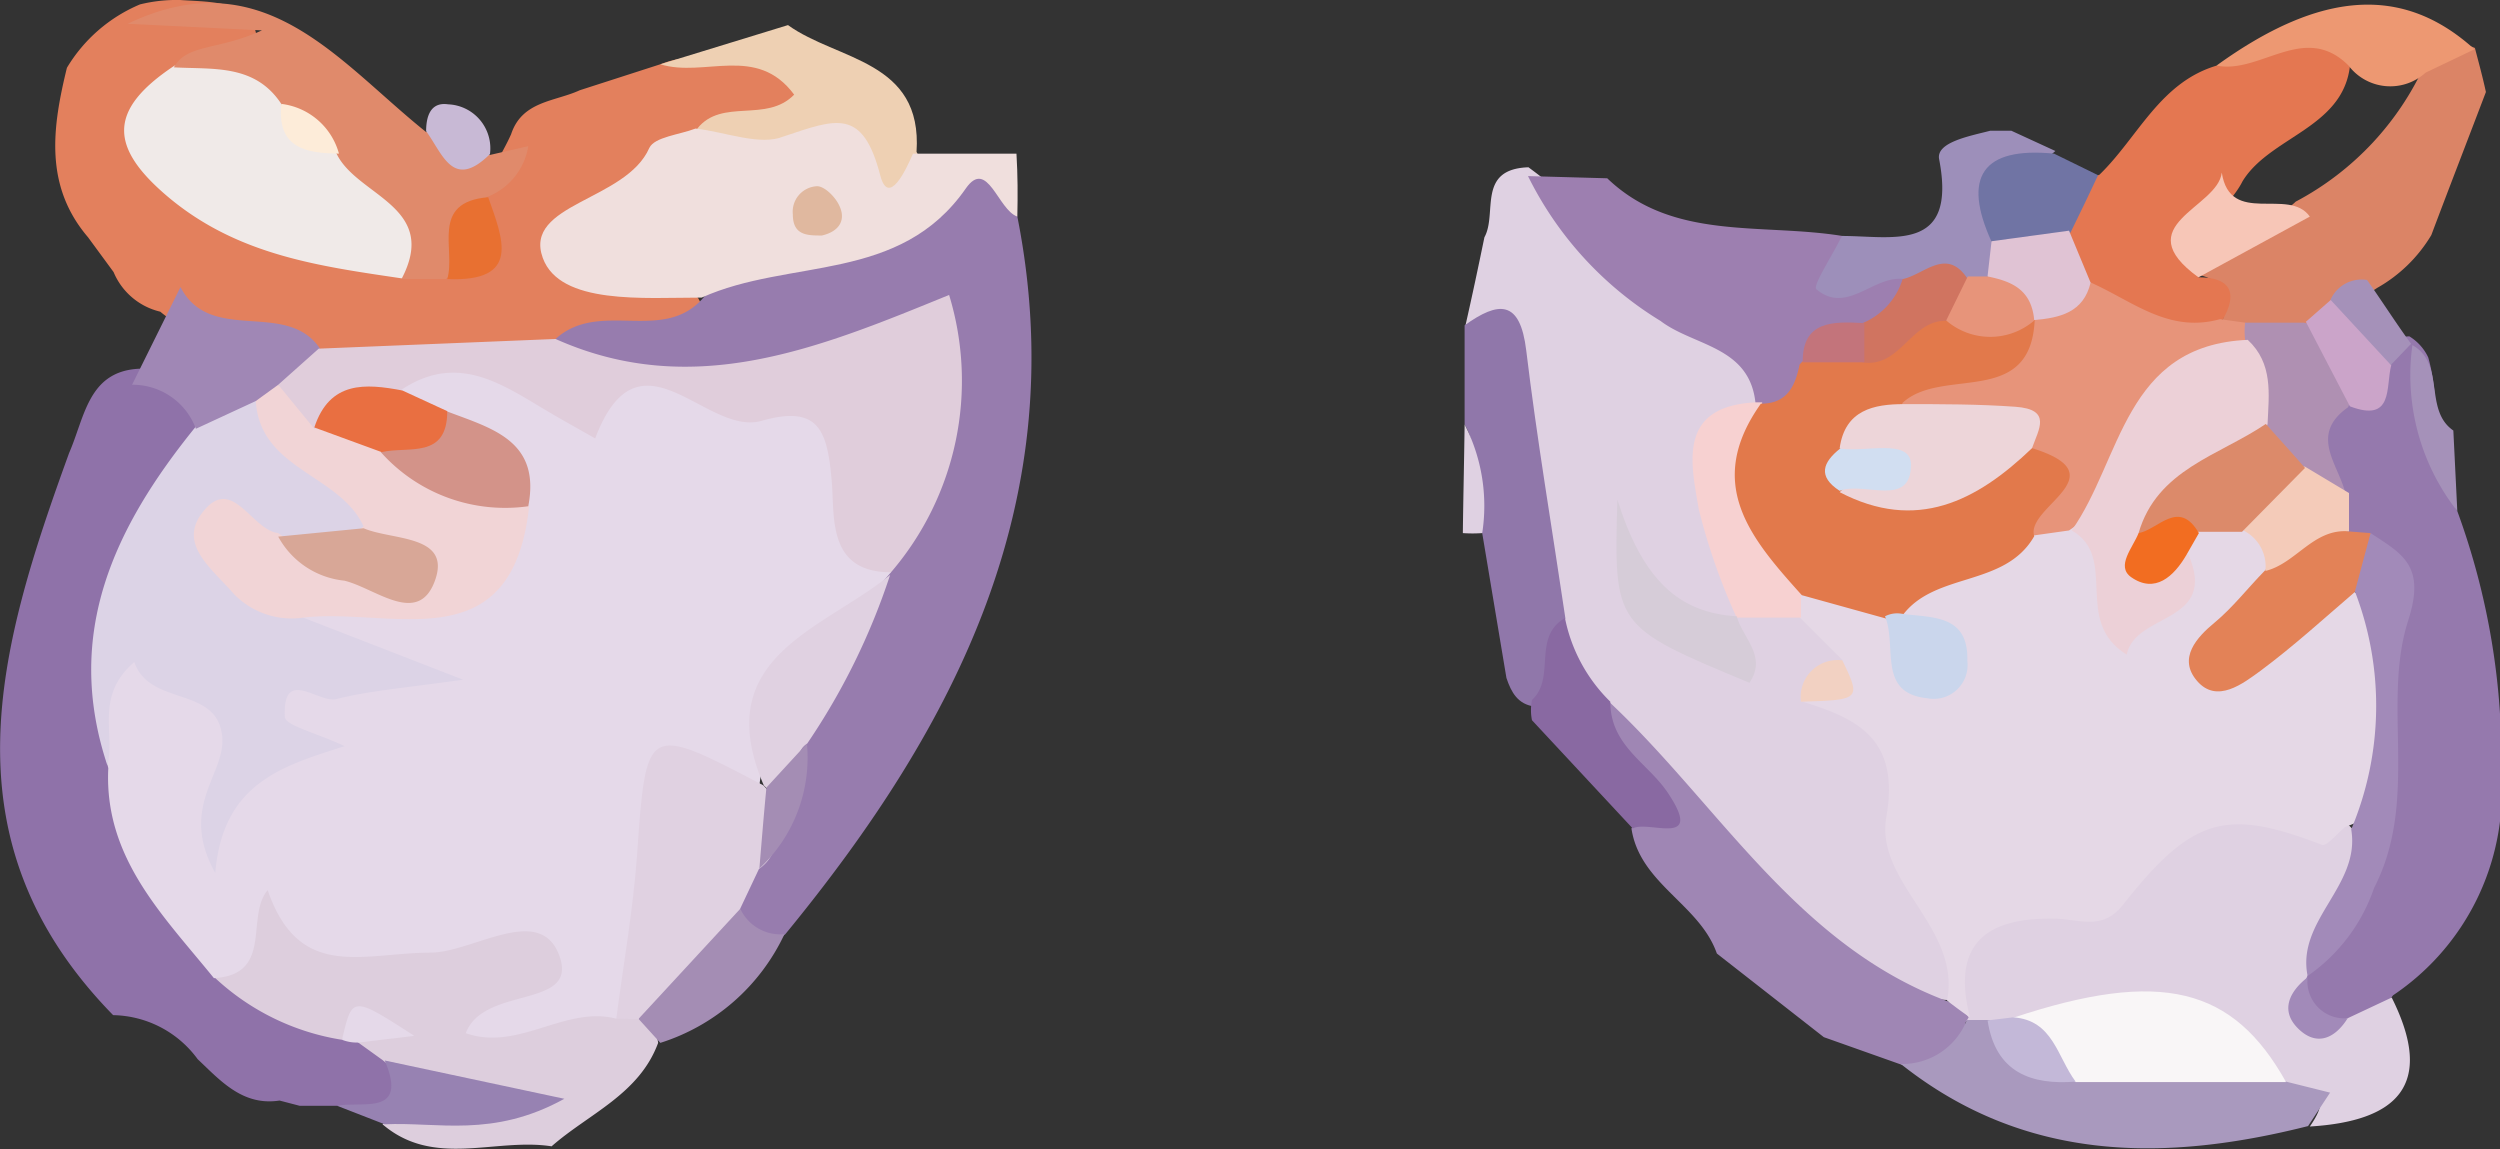 <svg xmlns="http://www.w3.org/2000/svg" viewBox="0 0 56.79 26.1"><rect x="0" y="0" width="56.79" height="26.1" fill="#333333" stroke="none"/><defs><style>.cls-1{fill:#dfd1e2;}.cls-2{fill:#9077aa;}.cls-3{fill:#8f72a9;}.cls-4{fill:#e3805d;}.cls-5{fill:#eed0b3;}.cls-6{fill:#9579ad;}.cls-7{fill:#9f86b4;}.cls-8{fill:#a999be;}.cls-9{fill:#db8466;}.cls-10{fill:#a591b9;}.cls-11{fill:#977cae;}.cls-12{fill:#f0dfdd;}.cls-13{fill:#ddcedd;}.cls-14{fill:#a48db4;}.cls-15{fill:#e5d8e6;}.cls-16{fill:#9d7fb0;}.cls-17{fill:#8969a2;}.cls-18{fill:#f7d1d1;}.cls-19{fill:#d6ccd8;}.cls-20{fill:#f2d1c2;}.cls-21{fill:#e47751;}.cls-22{fill:#9d8fba;}.cls-23{fill:#ed9872;}.cls-24{fill:#7074a4;}.cls-25{fill:#9782b2;}.cls-26{fill:#e5d9e9;}.cls-27{fill:#dcd3e6;}.cls-28{fill:#a087b5;}.cls-29{fill:#e0cddb;}.cls-30{fill:#f0eae8;}.cls-31{fill:#e08a6b;}.cls-32{fill:#e87031;}.cls-33{fill:#c8b9d5;}.cls-34{fill:#a28ab9;}.cls-35{fill:#e38257;}.cls-36{fill:#af90b2;}.cls-37{fill:#f4cbb9;}.cls-38{fill:#cba4c9;}.cls-39{fill:#f9f6f7;}.cls-40{fill:#c3b8d8;}.cls-41{fill:#e7947a;}.cls-42{fill:#f7c6b7;}.cls-43{fill:#e0d1e1;}.cls-44{fill:#e0b89f;}.cls-45{fill:#e2794b;}.cls-46{fill:#ecd0d7;}.cls-47{fill:#dc8a6a;}.cls-48{fill:#cad6ec;}.cls-49{fill:#f26d21;}.cls-50{fill:#d07460;}.cls-51{fill:#c3747b;}.cls-52{fill:#e0c3d4;}.cls-53{fill:#f1d4d6;}.cls-54{fill:#d39389;}.cls-55{fill:#e96f41;}.cls-56{fill:#d8a797;}.cls-57{fill:#fdecd9;}.cls-58{fill:#edd5d9;}.cls-59{fill:#d1def1;}</style></defs><title>shoes2</title><g id="Layer_2" data-name="Layer 2"><g id="Layer_1-2" data-name="Layer 1"><path class="cls-1" d="M33.29,7.39c.15-.66.29-1.32.43-2,.3-.54-.18-1.55,1-1.59,1.63,1.19,2.9,2.84,4.73,3.8A1.17,1.17,0,0,1,40,9.2a2.27,2.27,0,0,0-.69,2.72c.24.64.63,1.29.22,2-1.1.87-1.87.16-2.64-.54,1.38,1.19,1.38,1.19,2.62.54a1.38,1.38,0,0,1,1.24-.23,1.78,1.78,0,0,1,1.19,1c.07.35-.28.71,0,1.06.29.15.8.2.84.4.44,2.2,1.91,4.18,1.51,6.57-2.56-.15-4.3-1.71-5.69-3.6a15,15,0,0,0-2.47-2.8,4,4,0,0,1-1.13-2.16C34.27,12,35.06,9.33,33.29,7.39Z"/><path class="cls-2" d="M34.22,15.4c-.18-1.1-.37-2.19-.55-3.29-.5-.76.06-1.7-.4-2.47,0-.75,0-1.5,0-2.25.77-.55,1.26-.59,1.4.57.24,2,.59,4.06.89,6.09-.53.57.38,1.64-.7,2C34.48,16,34.33,15.73,34.22,15.4Z"/><path class="cls-1" d="M33.27,9.64a4.05,4.05,0,0,1,.4,2.47,3.15,3.15,0,0,1-.44,0C33.24,11.27,33.26,10.46,33.27,9.64Z"/><path class="cls-3" d="M4.49,24.06a2.43,2.43,0,0,0-1.92-1c-3.91-4-2.6-8.36-1-12.77C1.92,9.49,2,8.47,3.1,8.38A1.47,1.47,0,0,1,4.68,9.66c-.88,2.45-2.51,4.71-1.83,7.54a10.11,10.11,0,0,0,2.3,4.51,6.16,6.16,0,0,0,2.7,1.44,2.77,2.77,0,0,1,.6.29,2.38,2.38,0,0,1,.71.77c.3,1.61-.73,1-1.5.91l-.85,0L6.35,25C5.51,25.13,5,24.54,4.49,24.06Z"/><path class="cls-4" d="M2.58,6.18,2,5.39c-1-1.17-.81-2.5-.48-3.85v0A3.53,3.53,0,0,1,3.18.1,3.48,3.48,0,0,1,4.09,0c.68.05,1.59,0,1.73.78S5,1.56,4.54,1.91c-1.48,1-.72,1.88.28,2.55A8.89,8.89,0,0,0,9.05,5.79c.31,0,.62.06.93.07.84-.1.73-.85.92-1.38s.49-.94.71-1.43c.25-.76,1-.74,1.56-1L15,1.46a2.35,2.35,0,0,1,1.17-.14c.82.07,2-.41,2.16.83.1,1-1.15.83-1.81,1.17a5.68,5.68,0,0,0-2.93,2.12C14,6.58,15.77,5.79,16,7.18c-.91,1.14-2.33.55-3.42,1-1.72-.09-3.43.27-5.15,0C6.18,7.84,4.75,8,3.64,7.08A1.53,1.53,0,0,1,2.58,6.18Z"/><path class="cls-5" d="M15.84,2.92c.56-.7,1.57-.12,2.2-.77C17.19,1,16,1.77,15,1.46l2.9-.89c1.12.81,3.06.79,2.92,2.88.39.67-.33,1.35-.49,1.11C19.14,2.91,16.93,4.43,15.84,2.92Z"/><path class="cls-6" d="M55.82,11.61a16.41,16.41,0,0,1,1,6,5.58,5.58,0,0,1-2.46,5,2.08,2.08,0,0,1-1.07.75c-.69.05-1.09-.24-1.13-.95a1.79,1.79,0,0,1,.21-.64,10.74,10.74,0,0,0,1.29-9.15,4.16,4.16,0,0,1-.46-.48,3.6,3.6,0,0,1-.41-.89c-.19-.72-.5-1.46.16-2.12a1.66,1.66,0,0,0,1-1,.92.92,0,0,1,.78-.49,1.11,1.11,0,0,1,.43.48C55.49,9.29,55.18,10.54,55.82,11.61Z"/><path class="cls-1" d="M53.33,23.13l1-.47c1,2,.11,2.81-1.86,2.93.69-1-.34-.59-.62-.8-1.64-2.05-3.87-1.45-6-1.33a2.21,2.21,0,0,1-.68,0l-.32-.1a.86.86,0,0,1-.36-.55c-.15-1.41,0-2.58,1.88-2.44,1.18.1,1.45-1.11,2.2-1.51,1.6-.85,3.39-1.77,5,.12.27,1.3-.66,2.17-1.16,3.2h0C52,23.24,52.29,23.54,53.33,23.13Z"/><path class="cls-7" d="M41.43,23.56,39,21.66c-.39-1.12-1.75-1.58-1.94-2.84.79-1.13-1.6-1.69-.51-2.88,2.49,2.33,4.24,5.5,7.65,6.79a1,1,0,0,1,.52.38l-.07.12c0,1.17-.6,1.26-1.5.94Z"/><path class="cls-8" d="M43.18,24.17a1.58,1.58,0,0,0,1.5-1l.51,0a3,3,0,0,0,2.55.74c1.43,0,2.9-.25,4.19.66l1,.25-.5.76C49.18,26.4,46,26.41,43.18,24.17Z"/><path class="cls-9" d="M56.22,1.09c.08.31.17.63.25,1-.41,1.08-.83,2.16-1.24,3.25A3.35,3.35,0,0,1,54,6.54c-.33.22-.67.41-1,.64a3.2,3.2,0,0,1-.8.46A2.29,2.29,0,0,1,51,7.7a1.25,1.25,0,0,1-.55-.33c.23-.55.1-1-.52-1.13.31-1.14,1.54-1,2.22-1.66a6.62,6.62,0,0,0,2.94-3.13C55.38,1.13,55.73.87,56.22,1.09Z"/><path class="cls-10" d="M54.8,7.84c.76.43.25,1.47.93,1.94l.09,1.83A5,5,0,0,1,54.8,7.84Z"/><path class="cls-11" d="M12.62,7.7c1-.91,2.45.12,3.36-.94s2-1.13,3.12-1.47a4.17,4.17,0,0,0,2.28-1.08c1-1.14,1.38-.1,1.73.71,1.27,6.41-1.38,11.56-5.27,16.3-.52.41-.89.21-1.19-.28a1.57,1.57,0,0,1,.18-1.35,7.1,7.1,0,0,0,1.06-2.7,39.43,39.43,0,0,1,1.9-3.79,6.45,6.45,0,0,1,.31-.58,8.14,8.14,0,0,0,.62-1.3c.31-1.05,1-2.32.19-3.17s-1.72.36-2.64.44C16.33,8.67,14.24,9.81,12.62,7.7Z"/><path class="cls-12" d="M23.11,4.92c-.44-.15-.68-1.34-1.17-.64-1.5,2.16-4,1.58-6,2.48-1.31,0-3.22.17-3.61-.9-.45-1.24,1.89-1.29,2.42-2.5.12-.25.69-.3,1.05-.44.69.08,1.47.4,2,.18C19,2.7,19.6,2.44,20,4c.19.69.58-.14.74-.51l2.35,0C23.12,4,23.12,4.43,23.11,4.92Z"/><path class="cls-13" d="M7.77,23.62a5.48,5.48,0,0,1-2.9-1.42c.22-.6.3-1.24.58-1.82s.66-.93,1-.37c1.34,1.92,3.16.9,4.81.89.7,0,1.58-.28,1.85.6.33,1.06-.61,1.28-1.36,1.58.66-.11,1.24-.53,1.94-.43a2.25,2.25,0,0,1,.67.2,1.1,1.1,0,0,1,.59.84c-.43,1.17-1.58,1.61-2.42,2.35-1.28-.2-2.67.5-3.84-.5a2.23,2.23,0,0,1,1.52-.46,8.23,8.23,0,0,1-1.52-1l-.57-.41c.11-.13.18-.34.12-.36C8.05,23.25,7.91,23.44,7.77,23.62Z"/><path class="cls-14" d="M15,23.69l-.49-.54a2.59,2.59,0,0,1,2.31-2.5,1,1,0,0,0,1,.57A4.67,4.67,0,0,1,15,23.69Z"/><path class="cls-15" d="M44.75,23.11c-.18-.12-.35-.25-.52-.38.32-1.67-1.64-2.67-1.38-4.17.31-1.77-.64-2.24-1.94-2.63.28-.35.81-.44.94-.94l-1-1a.46.46,0,0,1,0-.62,1.76,1.76,0,0,1,1.93.43c.28.36.4.85.88,1.07,0-.43-.48-.59-.59-.95.44-1.45,1.94-1.43,2.93-2.13a2,2,0,0,1,1-.08,1.41,1.41,0,0,1,.93.94c.12.31,0,.88.58.8s.55-.67.71-1.08a1.14,1.14,0,0,1,.73-.66,1.76,1.76,0,0,1,1,0,1.06,1.06,0,0,1,.66,1.11c-.08.65-.58,1.08-.91,1.67,1.16,0,1.85-1.92,3.22-.76.13,1,0,2,.16,3,.09.72.31,1.7-.8,2.05-.18.14-.43.46-.54.41-2.18-.84-2.94-.63-4.52,1.37-.44.55-.9.35-1.47.31C45.41,20.83,44.26,21.21,44.75,23.11Z"/><path class="cls-16" d="M34.71,4l1.8.05C38,5.48,40,5.06,41.85,5.36c-.62,2.1,1.46,0,1.54,1,.14.66-.27,1-.76,1.29s-1,.31-1.19.85-.44.94-1.07,1a.67.67,0,0,1-.49-.32c-.12-1.32-1.4-1.31-2.16-1.89A8,8,0,0,1,34.71,4Z"/><path class="cls-17" d="M36.58,15.94c0,1,.84,1.38,1.3,2.06.86,1.28-.44.62-.79.82L34.8,16.36a1.18,1.18,0,0,1,0-.46c.55-.5,0-1.43.75-1.86A3.66,3.66,0,0,0,36.58,15.94Z"/><path class="cls-18" d="M40.91,13.51c0,.17,0,.34,0,.52H39.45a14.1,14.1,0,0,1-.86-2.46c-.18-1.05-.49-2.34,1.29-2.43l.15,0C39.88,10.71,40.71,12.05,40.91,13.51Z"/><path class="cls-19" d="M39.45,14c.14.5.7.91.29,1.51-3.08-1.28-3.08-1.28-3-4.16.57,1.81,1.39,2.58,2.73,2.65Z"/><path class="cls-20" d="M41.85,15c.43.89.41.9-.94.94A.84.84,0,0,1,41.85,15Z"/><path class="cls-21" d="M49.94,6.3c.72,0,.92.34.53,1-1.21,1-2.15.21-3.11-.47a2,2,0,0,1-.67-1.35,1.47,1.47,0,0,1,1-1.51c.88-.85,1.38-2.12,2.7-2.49,1-.27,1.91-1.23,3-.36.11,1.77-1.78,1.9-2.45,3C50.58,4.84,49.62,5.27,49.94,6.3Z"/><path class="cls-22" d="M43.26,6.34c-.7-.1-1.3.82-2,.23-.09-.08.38-.79.58-1.21,1.16,0,2.62.39,2.21-1.74-.08-.39.7-.53,1.16-.65l.48,0,1,.46c-.58.51-1.31.94-1,1.91a1.64,1.64,0,0,1-.23.92,1,1,0,0,1-.56.3C44.3,6.56,43.74,6.72,43.26,6.34Z"/><path class="cls-23" d="M53.35,1.49c-1-1-2,.2-3,0,2.38-1.72,4.25-1.83,5.86-.37l-1.11.53A1.19,1.19,0,0,1,53.35,1.49Z"/><path class="cls-24" d="M45.24,5.49c-.67-1.47-.21-2.16,1.42-2l1,.49c-.2.43-.41.86-.62,1.29C46.53,6,45.91,5.9,45.24,5.49Z"/><path class="cls-25" d="M8.74,24.09l4.08.87c-1.63.9-2.89.52-4.08.58l-1.08-.42C8.19,25,9.29,25.38,8.74,24.09Z"/><path class="cls-26" d="M14,23.14c-1.17-.3-2.22.75-3.42.33.41-1.09,2.56-.54,2.13-1.75s-1.94-.1-2.91-.08c-1.56,0-3,.66-3.72-1.42-.51.61.14,1.92-1.22,2-1.15-1.42-2.5-2.73-2.4-4.77-.2-.9-.67-2,.32-2.56.66-.4,1.33.32,1.91.71,1,.69.91,1.56.26,2.57-.14.15.43.11.13,0-.08,0,0-.08.06-.23.27-.64,1.24-.64,1.08-1.88s1.47-.55,2.18-.92C8,14.83,6.74,15.25,6.74,14c.76-.73,1.74-.51,2.65-.57,1.16-.07,1.91-.54,2-1.77s-.75-1.55-1.61-1.92a1.23,1.23,0,0,1-.79-1c.14-.79.78-.82,1.29-.64,2.55,1,5.24.41,7.84.82.47.07,1.13,0,1.19.55A11.55,11.55,0,0,0,20.24,13l0,0c-1.27,1.47-2.78,2.81-3,4.93-1.69-.32-2.38.36-2.28,2.09A3.84,3.84,0,0,1,14,23.14Z"/><path class="cls-27" d="M6.81,14l3.71,1.44c-1.34.19-2.13.25-2.88.44-.41.1-1.22-.74-1.17.4,0,.2.7.36,1.36.67-1.46.46-2.77.86-2.94,2.88-.83-1.49.22-2.23.16-3.07-.09-1.2-1.64-.69-2-1.72-.9.77-.43,1.63-.61,2.35-1-3,.16-5.42,2-7.69A1,1,0,0,1,5.87,9c.8,1,2.46,1.28,2.56,2.91-.6.54-1.37.41-2.08.53-.28,0-.63-.26-.84,0s.12.41.28.56C6.13,13.4,6.57,13.61,6.81,14Z"/><path class="cls-28" d="M5.81,9.11l-1.36.63A1.53,1.53,0,0,0,3,8.74l1.1-2.22c.68,1.32,2.41.27,3.17,1.4.12.51-.26.71-.57,1A1.15,1.15,0,0,1,5.81,9.11Z"/><path class="cls-26" d="M7.77,23.62c.23-1,.23-1,1.64-.09l-1.24.15A.91.91,0,0,1,7.77,23.62Z"/><path class="cls-29" d="M6.32,8.74l.92-.82,5.38-.22c3.13,1.4,6,.2,8.94-1A6.68,6.68,0,0,1,20.24,13c-1.48,0-1.27-1.31-1.35-2.11-.1-1.15-.32-1.69-1.59-1.33s-2.78-2.24-3.78.4c-.33-.19-.66-.37-1-.57-1.06-.62-2.08-1.4-3.38-.55a10.52,10.52,0,0,1-1.92,1C6.52,9.83,6.39,9.31,6.32,8.74Z"/><path class="cls-30" d="M9.17,6.33C7.28,6.05,5.43,5.81,3.85,4.5c-1.38-1.15-1.4-2,.1-3A2.09,2.09,0,0,1,6.53,2,3.06,3.06,0,0,0,8,3.25C8.78,4.11,10.81,4.51,9.17,6.33Z"/><path class="cls-31" d="M6.39,2.36c-.6-.91-1.55-.78-2.44-.83.3-.54,1-.38,2-.84L2.9.54C6-.94,7.69,1.41,9.68,3c.55,0,1,.39,1.45.52L12,3.32a1.49,1.49,0,0,1-.95,1.16c-.45.55-.29,1.41-.93,1.86h-1c.87-1.65-1-1.88-1.47-2.84C7.35,3,6.59,3,6.39,2.36Z"/><path class="cls-32" d="M10.16,6.34c.2-.67-.4-1.75.93-1.86C11.42,5.42,11.85,6.41,10.16,6.34Z"/><path class="cls-33" d="M11.13,3.5c-.84.83-1.07,0-1.45-.52,0-.32.09-.67.5-.61A1,1,0,0,1,11.13,3.5Z"/><path class="cls-34" d="M53.41,18.84a7.23,7.23,0,0,0,.09-5.39c-.42-.59,0-1,.35-1.34.73.48,1.26.74.85,2-.6,1.9.26,4.06-.77,6.06a4,4,0,0,1-1.51,2C52.16,20.9,53.63,20.12,53.41,18.84Z"/><path class="cls-35" d="M53.85,12.11l-.36,1.34c-.7.6-1.39,1.23-2.13,1.78-.41.3-1,.76-1.45.24s0-1,.4-1.33.75-.78,1.13-1.17.81-1.53,1.89-.9Z"/><path class="cls-36" d="M51,7.33l1.34,0a1.41,1.41,0,0,1,1,1.92c-.91.64-.2,1.31-.05,2-.45.34-.83.14-1.19-.17a6.22,6.22,0,0,1-1-1.31,7.94,7.94,0,0,1-.43-1.87A.59.59,0,0,1,51,7.33Z"/><path class="cls-37" d="M52.36,10.6l1,.6v.87c-.81-.07-1.2.73-1.9.9a.91.91,0,0,0-.5-.92C50.88,11.05,51.37,10.58,52.36,10.6Z"/><path class="cls-38" d="M53.38,9.23l-1-1.92.57-.5c1.07-.08,1,.9,1.37,1.48C54.19,8.79,54.38,9.61,53.38,9.23Z"/><path class="cls-10" d="M54.31,8.29,52.94,6.81a.77.77,0,0,1,.83-.45c.34.48.67,1,1,1.45Z"/><path class="cls-34" d="M53.33,23.13c-.3.48-.72.64-1.13.23s-.19-.84.22-1.16A.84.84,0,0,0,53.33,23.13Z"/><path class="cls-39" d="M51.93,24.58H47.15c-.58-.38-1.2-.73-1.42-1.46C49.1,22,50.73,22.43,51.93,24.58Z"/><path class="cls-40" d="M45.73,23.11c.91.06,1,.9,1.42,1.46-1,.08-1.82-.2-2-1.39Z"/><path class="cls-41" d="M51,7.33a1.7,1.7,0,0,0,0,.39c-1.78,1-2.31,3.19-4,4.33l-.85.12c-.44-.59.28-1.35-.3-1.91-.73-.8-1.94-.21-2.67-1,.14-1.61,2.09-.81,2.59-1.95a3.78,3.78,0,0,1,1.66-.92c1,.43,1.81,1.19,3,.86Z"/><path class="cls-42" d="M50.47,3.92c.19,1.23,1.52.32,2,1L49.94,6.3C48.3,5.11,50.38,4.73,50.47,3.92Z"/><path class="cls-43" d="M14,23.14c.16-1.23.38-2.46.47-3.7.21-3,.2-3,2.87-1.6l.24.26c-.05.56.28,1.2-.34,1.64l-.43.91-2.31,2.5Z"/><path class="cls-43" d="M17.35,17.84c-1.25-2.92,1.34-3.53,2.87-4.78a15.25,15.25,0,0,1-1.89,3.84c-.42.23,0,1.21-.92,1Z"/><path class="cls-14" d="M17.41,17.89l.92-1a3.44,3.44,0,0,1-1.08,2.84C17.3,19.13,17.35,18.51,17.41,17.89Z"/><path class="cls-44" d="M18.67,5.35c-.33,0-.66,0-.66-.48a.58.58,0,0,1,.55-.64c.17,0,.41.24.5.43C19.23,5,19.06,5.26,18.67,5.35Z"/><path class="cls-45" d="M46.16,10.18c2,.62-.16,1.33.05,2-.67,1.17-2.26.8-3,1.81-.1.2-.22.22-.37.06l-1.91-.53C39.78,12.24,38.7,11,40,9.17c.6,0,.78-.4.88-.89a1.49,1.49,0,0,1,1.16-.49c.82.1,1.17-.9,2-.87.64,0,1.26.13,1.9.19l.28.16c-.09,2-2.1,1.05-3,1.88-.17.47-.66.66-.91,1a.54.54,0,0,0,.21.69C43.91,11.38,44.89,10,46.16,10.18Z"/><path class="cls-46" d="M47.06,12.05c1.14-1.61,1.19-4.21,4-4.33.58.54.48,1.23.45,1.91-.34,1.25-1.81,1.41-2.36,2.44-.13.51.22.51.56.52.69,1.59-1.2,1.31-1.4,2.28C47.07,14.11,48.14,12.66,47.06,12.05Z"/><path class="cls-47" d="M48.58,12.11c.42-1.45,1.83-1.76,2.89-2.48.29.33.59.65.89,1l-1.43,1.45-1,0C49.49,11.74,49,12.53,48.58,12.11Z"/><path class="cls-48" d="M42.82,14a.6.6,0,0,1,.37-.06c.68.1,1.53,0,1.5,1.07a.77.77,0,0,1-.92.85C42.64,15.74,43.1,14.68,42.82,14Z"/><path class="cls-49" d="M48.58,12.11c.45-.08.91-.79,1.37,0l-.28.49c-.29.5-.72.89-1.26.51C48.06,12.86,48.45,12.44,48.58,12.11Z"/><path class="cls-50" d="M44.25,7.29c-.83-.06-1.07,1.08-1.94.94a.58.58,0,0,1,0-.89,1.59,1.59,0,0,0,.91-1c.49-.1,1-.74,1.48,0C45,6.88,44.62,7.08,44.25,7.29Z"/><path class="cls-51" d="M42.35,7.34c0,.3,0,.6,0,.89l-1.4,0C40.94,7.28,41.64,7.3,42.35,7.34Z"/><path class="cls-52" d="M47.49,6.42c-.16.68-.7.8-1.28.85h0c-.4-.28-.92-.43-1.06-1l.09-.79L47,5.24Z"/><path class="cls-41" d="M45.15,6.28c.55.11,1,.3,1.06,1a1.53,1.53,0,0,1-2,0l.49-1Z"/><path class="cls-53" d="M6.32,8.74l.82,1A3,3,0,0,1,8.8,9.9c1,.7,2.26.85,3.22,1.6-.39,3.61-3.19,2.26-5.21,2.54a1.83,1.83,0,0,1-1.5-.55c-.47-.55-1.25-1.1-.74-1.81.69-.95,1.13.36,1.75.43a2.74,2.74,0,0,0,1.8.52c1.24.1-.23-.5.14-.67-.54-1.19-2.35-1.28-2.45-2.85Z"/><path class="cls-54" d="M12,11.5a3.78,3.78,0,0,1-3.35-1.23c.26-.68,1.08-.49,1.49-.93C11.16,9.73,12.29,10,12,11.5Z"/><path class="cls-55" d="M10.16,9.34c0,1.1-.89.79-1.49.93L7.14,9.71c.35-1.06,1.16-1,2-.84Z"/><path class="cls-56" d="M8.26,12c.65.28,2,.14,1.62,1.19s-1.35.17-2.06,0a1.93,1.93,0,0,1-1.5-1Z"/><path class="cls-57" d="M6.39,2.36A1.55,1.55,0,0,1,7.7,3.49C6.94,3.48,6.29,3.36,6.39,2.36Z"/><path class="cls-58" d="M46.16,10.18c-1.26,1.21-2.63,1.91-4.37,1,.36-.32.42-.64,0-1,.12-.87.78-1,1.46-1,.84,0,1.69,0,2.53.06S46.31,9.75,46.16,10.18Z"/><path class="cls-59" d="M41.8,10.19c.57.09,1.6-.24,1.61.36,0,1-1.06.38-1.62.6C41.28,10.82,41.41,10.5,41.8,10.19Z"/></g></g></svg>